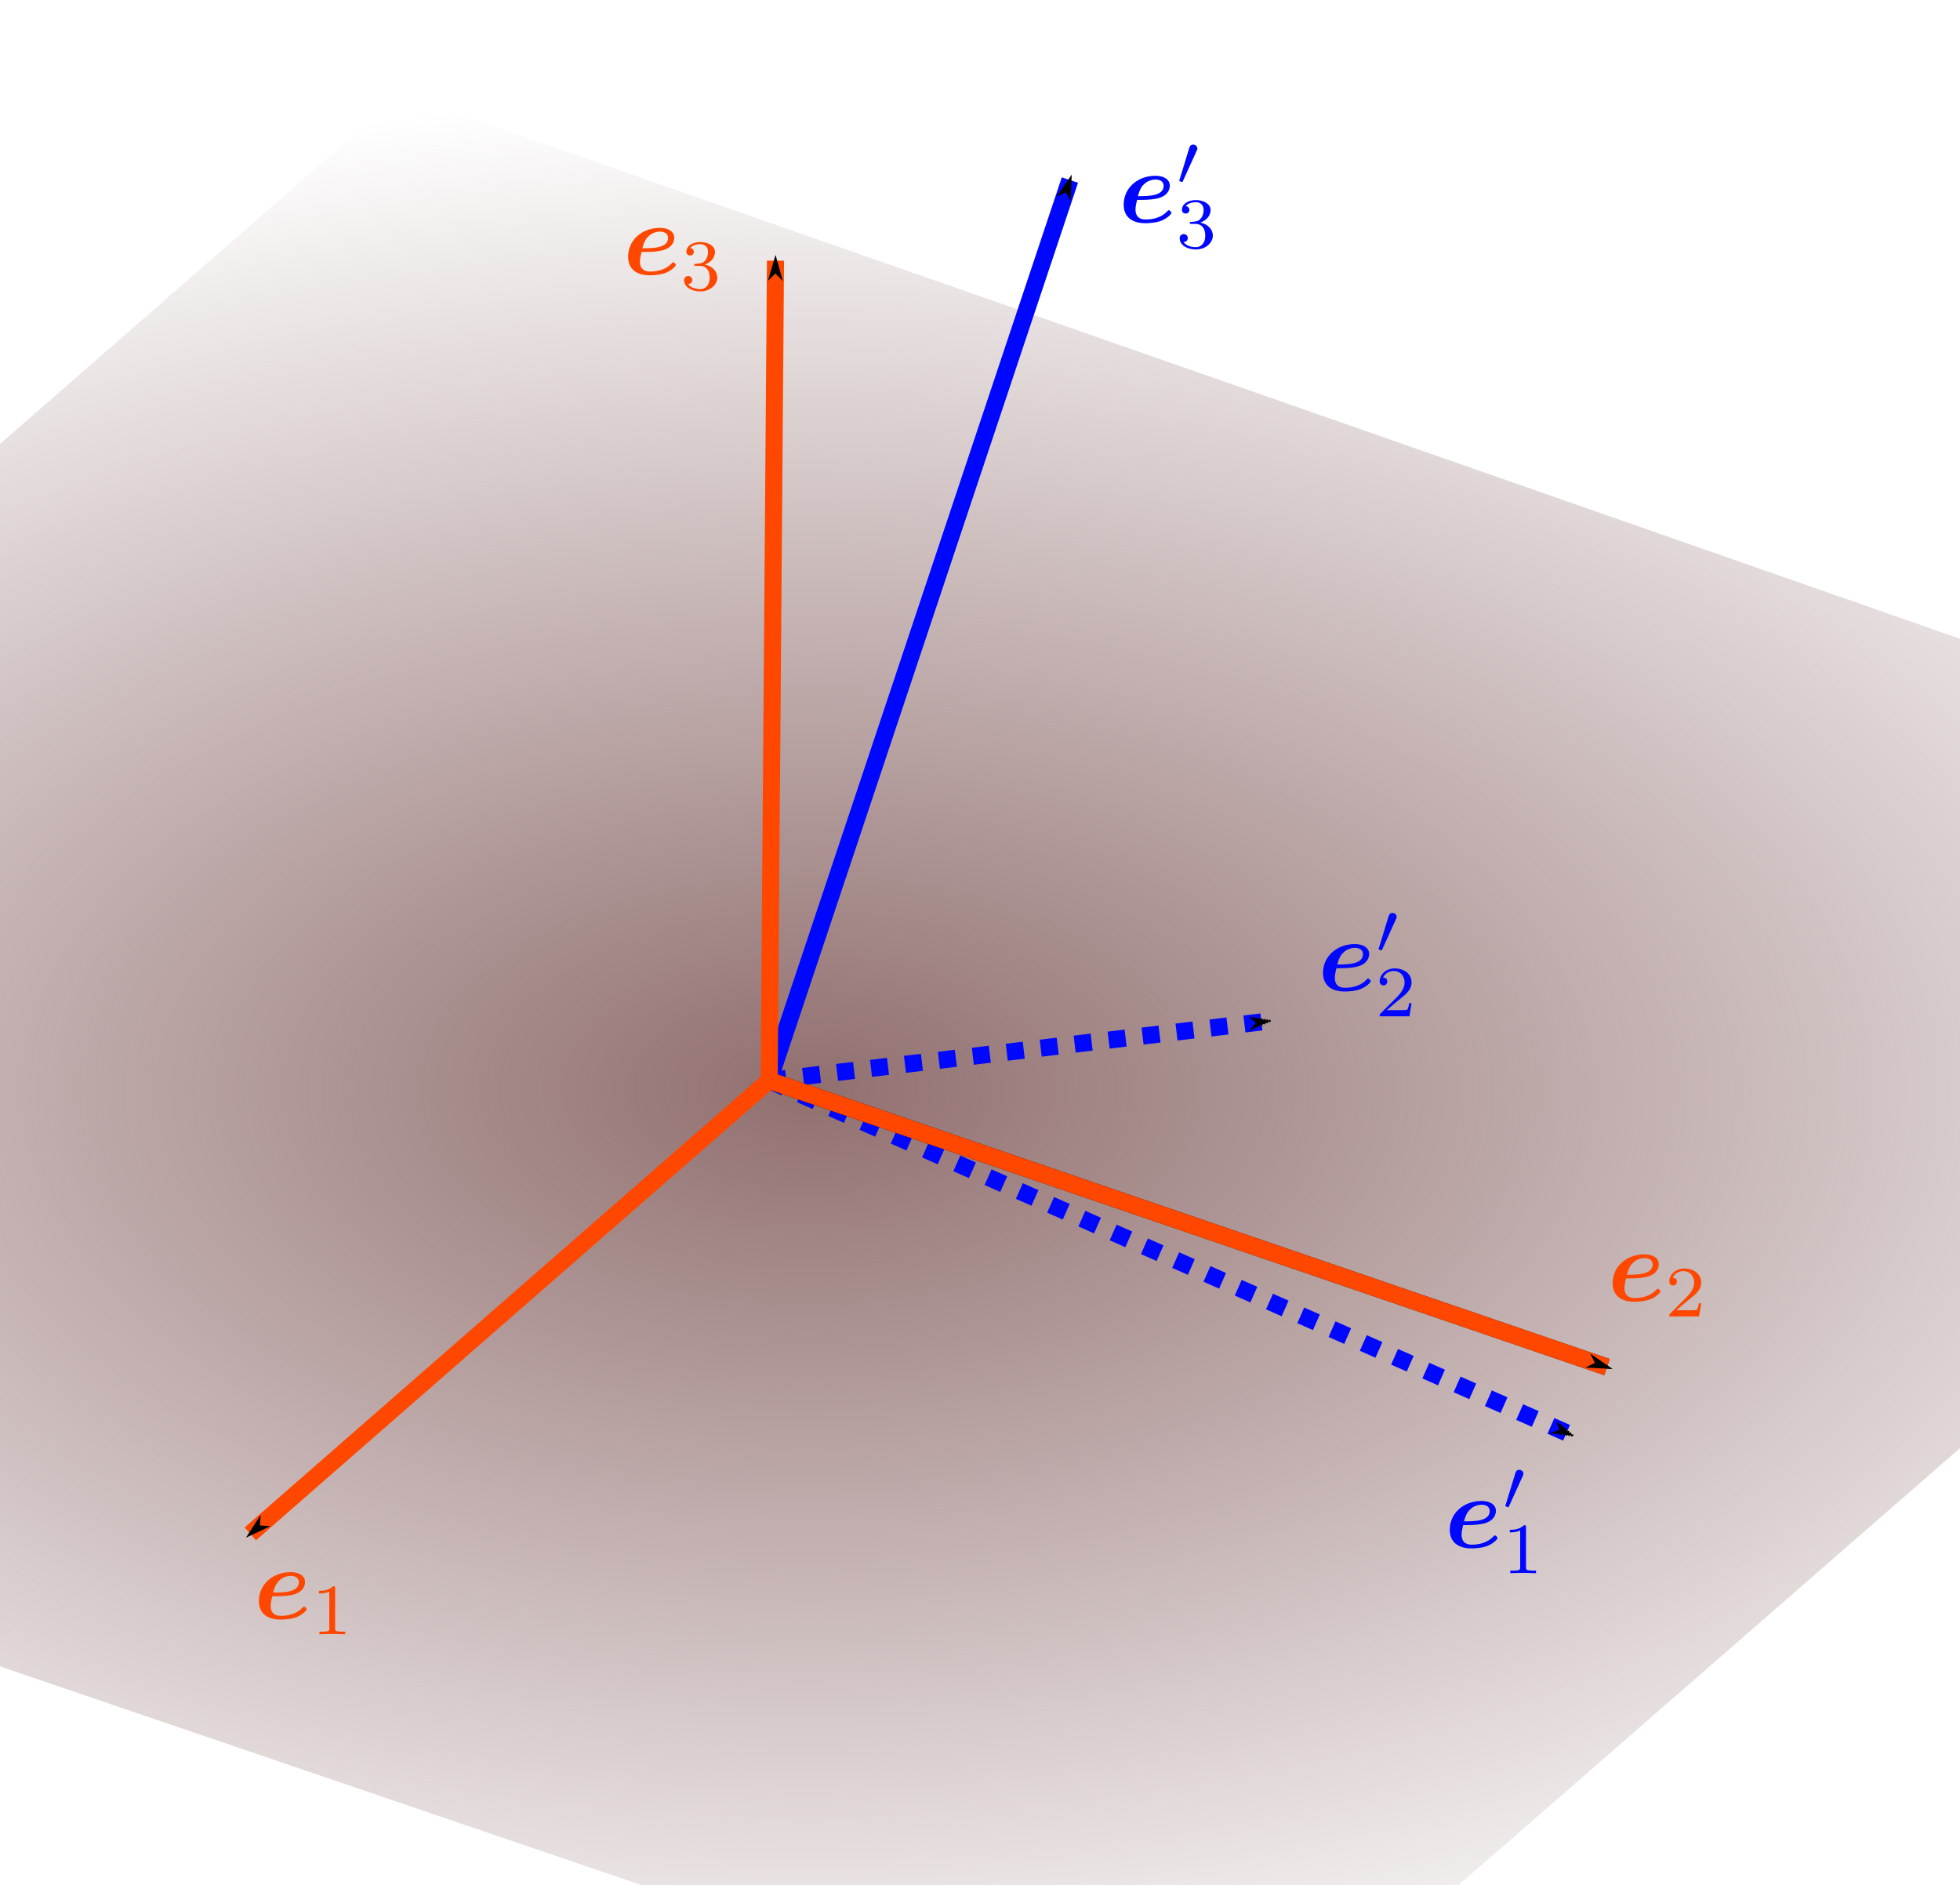 <?xml version="1.0" encoding="UTF-8" standalone="no"?>
<!-- Created with Inkscape (http://www.inkscape.org/) -->

<svg
   width="133.592mm"
   height="128.486mm"
   viewBox="0 0 133.592 128.486"
   version="1.1"
   id="svg1957"
   sodipodi:docname="frames.svg"
   inkscape:version="1.1 (1:1.1+202105261517+ce6663b3b7)"
   xmlns:inkscape="http://www.inkscape.org/namespaces/inkscape"
   xmlns:sodipodi="http://sodipodi.sourceforge.net/DTD/sodipodi-0.dtd"
   xmlns:xlink="http://www.w3.org/1999/xlink"
   xmlns="http://www.w3.org/2000/svg"
   xmlns:svg="http://www.w3.org/2000/svg"
   xmlns:ns2="http://www.iki.fi/pav/software/textext/">
  <sodipodi:namedview
     id="namedview1959"
     pagecolor="#ffffff"
     bordercolor="#666666"
     borderopacity="1.0"
     inkscape:pageshadow="2"
     inkscape:pageopacity="0.0"
     inkscape:pagecheckerboard="0"
     inkscape:document-units="mm"
     showgrid="false"
     fit-margin-top="15"
     fit-margin-left="15"
     fit-margin-right="15"
     fit-margin-bottom="15"
     inkscape:zoom="0.75187991"
     inkscape:cx="208.80994"
     inkscape:cy="222.77494"
     inkscape:window-width="1848"
     inkscape:window-height="1016"
     inkscape:window-x="72"
     inkscape:window-y="27"
     inkscape:window-maximized="1"
     inkscape:current-layer="layer1" />
  <defs
     id="defs1954">
    <linearGradient
       inkscape:collect="always"
       id="linearGradient3339">
      <stop
         style="stop-color:#916f6f;stop-opacity:1;"
         offset="0"
         id="stop3335" />
      <stop
         style="stop-color:#916f6f;stop-opacity:0;"
         offset="1"
         id="stop3337" />
    </linearGradient>
    <marker
       style="overflow:visible"
       id="Arrow1Mend"
       refX="0"
       refY="0"
       orient="auto"
       inkscape:stockid="Arrow1Mend"
       inkscape:isstock="true">
      <path
         transform="matrix(-0.4,0,0,-0.4,-4,0)"
         style="fill:context-stroke;fill-rule:evenodd;stroke:context-stroke;stroke-width:1pt"
         d="M 0,0 5,-5 -12.5,0 5,5 Z"
         id="path880" />
    </marker>
    <marker
       style="overflow:visible"
       id="marker2108"
       refX="0"
       refY="0"
       orient="auto"
       inkscape:stockid="Arrow1Mend"
       inkscape:isstock="true">
      <path
         transform="matrix(-0.4,0,0,-0.4,-4,0)"
         style="fill:context-stroke;fill-rule:evenodd;stroke:context-stroke;stroke-width:1pt"
         d="M 0,0 5,-5 -12.5,0 5,5 Z"
         id="path2106" />
    </marker>
    <marker
       style="overflow:visible"
       id="marker2112"
       refX="0"
       refY="0"
       orient="auto"
       inkscape:stockid="Arrow1Mend"
       inkscape:isstock="true">
      <path
         transform="matrix(-0.4,0,0,-0.4,-4,0)"
         style="fill:context-stroke;fill-rule:evenodd;stroke:context-stroke;stroke-width:1pt"
         d="M 0,0 5,-5 -12.5,0 5,5 Z"
         id="path2110" />
    </marker>
    <marker
       style="overflow:visible"
       id="marker2116"
       refX="0"
       refY="0"
       orient="auto"
       inkscape:stockid="Arrow1Mend"
       inkscape:isstock="true">
      <path
         transform="matrix(-0.4,0,0,-0.4,-4,0)"
         style="fill:context-stroke;fill-rule:evenodd;stroke:context-stroke;stroke-width:1pt"
         d="M 0,0 5,-5 -12.5,0 5,5 Z"
         id="path2114" />
    </marker>
    <marker
       style="overflow:visible"
       id="marker2120"
       refX="0"
       refY="0"
       orient="auto"
       inkscape:stockid="Arrow1Mend"
       inkscape:isstock="true">
      <path
         transform="matrix(-0.4,0,0,-0.4,-4,0)"
         style="fill:context-stroke;fill-rule:evenodd;stroke:context-stroke;stroke-width:1pt"
         d="M 0,0 5,-5 -12.5,0 5,5 Z"
         id="path2118" />
    </marker>
    <marker
       style="overflow:visible"
       id="marker2124"
       refX="0"
       refY="0"
       orient="auto"
       inkscape:stockid="Arrow1Mend"
       inkscape:isstock="true">
      <path
         transform="matrix(-0.4,0,0,-0.4,-4,0)"
         style="fill:context-stroke;fill-rule:evenodd;stroke:context-stroke;stroke-width:1pt"
         d="M 0,0 5,-5 -12.5,0 5,5 Z"
         id="path2122" />
    </marker>
    <marker
       style="overflow:visible"
       id="marker2128"
       refX="0"
       refY="0"
       orient="auto"
       inkscape:stockid="Arrow1Mend"
       inkscape:isstock="true">
      <path
         transform="matrix(-0.4,0,0,-0.4,-4,0)"
         style="fill:context-stroke;fill-rule:evenodd;stroke:context-stroke;stroke-width:1pt"
         d="M 0,0 5,-5 -12.5,0 5,5 Z"
         id="path2126" />
    </marker>
    <radialGradient
       inkscape:collect="always"
       xlink:href="#linearGradient3339"
       id="radialGradient3341"
       cx="103.809"
       cy="122.108"
       fx="103.809"
       fy="122.108"
       r="151.829"
       gradientTransform="matrix(0.815,0,0,0.447,19.228,67.533)"
       gradientUnits="userSpaceOnUse" />
  </defs>
  <g
     inkscape:label="Layer 1"
     inkscape:groupmode="layer"
     id="layer1"
     transform="translate(-48.739,-47.852)">
    <path
       style="fill:url(#radialGradient3341);fill-opacity:1;fill-rule:evenodd;stroke:none;stroke-width:0.216px;stroke-linecap:butt;stroke-linejoin:miter;stroke-opacity:1"
       d="M 76.07,54.249 227.516,107.172 132.496,189.966 -19.897,138.022 Z"
       id="path2312" />
    <path
       style="fill:#0007ff;fill-opacity:1;fill-rule:evenodd;stroke:#0007ff;stroke-width:1.165;stroke-linecap:butt;stroke-linejoin:miter;stroke-miterlimit:4;stroke-dasharray:1.165, 1.165;stroke-dashoffset:0;stroke-opacity:1;marker-end:url(#Arrow1Mend)"
       d="m 101.165,121.488 54.639,24.136"
       id="path869" />
    <path
       style="fill:none;fill-rule:evenodd;stroke:#0007ff;stroke-width:1.165;stroke-linecap:butt;stroke-linejoin:miter;stroke-miterlimit:4;stroke-dasharray:1.165, 1.165;stroke-dashoffset:0;stroke-opacity:1;marker-end:url(#Arrow1Mend)"
       d="m 101.165,121.488 34.004,-4.046"
       id="path1227"
       sodipodi:nodetypes="cc" />
    <path
       style="fill:none;fill-rule:evenodd;stroke:#0007ff;stroke-width:1.165;stroke-linecap:butt;stroke-linejoin:miter;stroke-miterlimit:4;stroke-dasharray:none;stroke-opacity:1;marker-end:url(#Arrow1Mend)"
       d="M 101.165,121.488 121.662,60.123"
       id="path1328"
       sodipodi:nodetypes="cc" />
    <path
       style="fill:none;fill-rule:evenodd;stroke:#000000;stroke-width:1.165;stroke-linecap:butt;stroke-linejoin:miter;stroke-miterlimit:4;stroke-dasharray:none;stroke-opacity:1;marker-end:url(#Arrow1Mend)"
       d="m 101.165,121.488 57.102,19.529"
       id="path1429"
       sodipodi:nodetypes="cc" />
    <path
       style="fill:none;fill-rule:evenodd;stroke:#ff4700;stroke-width:1.165;stroke-linecap:butt;stroke-linejoin:miter;stroke-miterlimit:4;stroke-dasharray:none;stroke-opacity:1;marker-end:url(#Arrow1Mend)"
       d="m 101.165,121.488 57.102,19.529"
       id="path1526"
       sodipodi:nodetypes="cc" />
    <path
       style="fill:none;fill-rule:evenodd;stroke:#ff4700;stroke-width:1.165;stroke-linecap:butt;stroke-linejoin:miter;stroke-miterlimit:4;stroke-dasharray:none;stroke-opacity:1;marker-end:url(#Arrow1Mend)"
       d="M 101.165,121.488 65.799,152.385"
       id="path1608"
       sodipodi:nodetypes="cc" />
    <path
       style="fill:none;fill-rule:evenodd;stroke:#ff4700;stroke-width:1.165;stroke-linecap:butt;stroke-linejoin:miter;stroke-miterlimit:4;stroke-dasharray:none;stroke-opacity:1;marker-end:url(#Arrow1Mend)"
       d="m 101.165,121.488 0.431,-55.871"
       id="path1709"
       sodipodi:nodetypes="cc" />
    <g
       transform="matrix(0.706,0,0,0.706,66.385,154.993)"
       ns2:version="1.3.1"
       ns2:texconverter="pdflatex"
       ns2:pdfconverter="inkscape"
       ns2:text="$\\boldsymbol{e}_1$"
       ns2:preamble="/home/tom/.config/inkscape/extensions/textext/default_packages.tex"
       ns2:scale="1.9999999877513703"
       ns2:alignment="middle center"
       ns2:jacobian_sqrt="0.705556"
       id="g3422"
       style="fill:#ff4700;fill-opacity:1">
      <defs
         id="id-1510c2e4-8584-456c-b1a7-46120dc656c1">
        <g
           id="id-e30925ac-fcd1-4cf5-aff0-fa5b54c3d263">
          <symbol
             overflow="visible"
             id="id-5da61585-1987-4ef2-8f59-e9c17ebdc93e">
            <path
               style="stroke:none;stroke-width:0"
               d=""
               id="id-755aa434-1263-4c70-a4d1-fd1617b7ba83" />
          </symbol>
          <symbol
             overflow="visible"
             id="id-7968a792-6076-478f-bbe2-a97750d1992e">
            <path
               style="stroke:none;stroke-width:0"
               d="m 2.219,-2.172 c 0.656,0 1.312,-0.062 1.734,-0.203 C 4.797,-2.656 4.938,-3.234 4.938,-3.547 4.938,-4.125 4.391,-4.5 3.562,-4.5 c -1.797,0 -3.078,1.234 -3.078,2.781 0,1.156 0.766,1.797 2.094,1.797 0.25,0 0.938,-0.016 1.531,-0.234 0.578,-0.234 0.984,-0.641 0.984,-0.766 0,-0.078 -0.156,-0.25 -0.25,-0.25 -0.062,0 -0.078,0.031 -0.156,0.109 C 4.156,-0.5 3.375,-0.281 2.609,-0.281 1.891,-0.281 1.625,-0.672 1.625,-1.25 c 0,-0.188 0.047,-0.516 0.156,-0.922 z M 1.859,-2.531 c 0.188,-0.734 0.422,-1 0.594,-1.156 0.344,-0.344 0.812,-0.453 1.109,-0.453 0.359,0 0.781,0.156 0.781,0.609 0,1 -1.516,1 -2.484,1 z m 0,0"
               id="id-8e4128dc-b27b-4e94-ab9a-028ddc668813" />
          </symbol>
          <symbol
             overflow="visible"
             id="id-4c994f7e-e9f9-4a77-bf3a-4bd6a4f4ee42">
            <path
               style="stroke:none;stroke-width:0"
               d=""
               id="id-27f77d6e-515b-42cf-a6fd-59cc6e79a4d1" />
          </symbol>
          <symbol
             overflow="visible"
             id="id-3a3cc2f8-dd5e-470c-b7fb-f2dd0497bc06">
            <path
               style="stroke:none;stroke-width:0"
               d="m 2.328,-4.438 c 0,-0.188 0,-0.188 -0.203,-0.188 -0.453,0.438 -1.078,0.438 -1.359,0.438 v 0.25 c 0.156,0 0.625,0 1,-0.188 v 3.547 c 0,0.234 0,0.328 -0.688,0.328 H 0.812 V 0 c 0.125,0 0.984,-0.031 1.234,-0.031 0.219,0 1.094,0.031 1.25,0.031 V -0.25 H 3.031 c -0.703,0 -0.703,-0.094 -0.703,-0.328 z m 0,0"
               id="id-ff61e68a-1af9-4871-88f5-86212d42f990" />
          </symbol>
        </g>
      </defs>
      <g
         id="id-8a41fd90-3549-46ca-8671-bb10856ab4a6"
         transform="translate(-149.196,-130.265)"
         style="fill:#ff4700;fill-opacity:1">
        <g
           style="fill:#ff4700;fill-opacity:1"
           id="id-590140d1-8453-425a-9e61-118a8f1c6a13">
          <g
             transform="translate(148.712,134.765)"
             id="g3414"
             style="fill:#ff4700;fill-opacity:1">
            <path
               style="fill:#ff4700;fill-opacity:1;stroke:none;stroke-width:0"
               d="m 2.219,-2.172 c 0.656,0 1.312,-0.062 1.734,-0.203 C 4.797,-2.656 4.938,-3.234 4.938,-3.547 4.938,-4.125 4.391,-4.5 3.562,-4.5 c -1.797,0 -3.078,1.234 -3.078,2.781 0,1.156 0.766,1.797 2.094,1.797 0.25,0 0.938,-0.016 1.531,-0.234 0.578,-0.234 0.984,-0.641 0.984,-0.766 0,-0.078 -0.156,-0.25 -0.25,-0.25 -0.062,0 -0.078,0.031 -0.156,0.109 C 4.156,-0.5 3.375,-0.281 2.609,-0.281 1.891,-0.281 1.625,-0.672 1.625,-1.25 c 0,-0.188 0.047,-0.516 0.156,-0.922 z M 1.859,-2.531 c 0.188,-0.734 0.422,-1 0.594,-1.156 0.344,-0.344 0.812,-0.453 1.109,-0.453 0.359,0 0.781,0.156 0.781,0.609 0,1 -1.516,1 -2.484,1 z m 0,0"
               id="id-07407ac6-6e7e-4f5e-a147-df3055514a94" />
          </g>
        </g>
        <g
           style="fill:#ff4700;fill-opacity:1"
           id="id-5da0b502-7a5c-4108-b8b3-794125de8a0b">
          <g
             transform="translate(154.228,136.259)"
             id="g3418"
             style="fill:#ff4700;fill-opacity:1">
            <path
               style="fill:#ff4700;fill-opacity:1;stroke:none;stroke-width:0"
               d="m 2.328,-4.438 c 0,-0.188 0,-0.188 -0.203,-0.188 -0.453,0.438 -1.078,0.438 -1.359,0.438 v 0.25 c 0.156,0 0.625,0 1,-0.188 v 3.547 c 0,0.234 0,0.328 -0.688,0.328 H 0.812 V 0 c 0.125,0 0.984,-0.031 1.234,-0.031 0.219,0 1.094,0.031 1.25,0.031 V -0.25 H 3.031 c -0.703,0 -0.703,-0.094 -0.703,-0.328 z m 0,0"
               id="id-f8414884-936e-4037-9138-41dfc1a34517" />
          </g>
        </g>
      </g>
    </g>
    <g
       transform="matrix(0.706,0,0,0.706,158.655,133.334)"
       ns2:version="1.3.1"
       ns2:texconverter="pdflatex"
       ns2:pdfconverter="inkscape"
       ns2:text="$\\boldsymbol{e}_2$"
       ns2:preamble="/home/tom/.config/inkscape/extensions/textext/default_packages.tex"
       ns2:scale="1.9999999877513703"
       ns2:alignment="middle center"
       ns2:jacobian_sqrt="0.705556"
       id="g3496"
       style="fill:#ff4700;fill-opacity:1">
      <defs
         id="id-0fcc0efc-b7c1-4303-99f1-859893a72973">
        <g
           id="id-67b2bccd-c67f-4dcc-96c0-85abe1bdbb6a">
          <symbol
             overflow="visible"
             id="id-98ed7d42-c533-46ec-a4d1-59f210a8169a">
            <path
               style="stroke:none"
               d=""
               id="id-c199dffc-c4eb-47f5-8c12-47394151757d" />
          </symbol>
          <symbol
             overflow="visible"
             id="id-90e26749-d2cf-487d-ad32-203a5be3a04f">
            <path
               style="stroke:none"
               d="m 2.219,-2.172 c 0.656,0 1.312,-0.062 1.734,-0.203 C 4.797,-2.656 4.938,-3.234 4.938,-3.547 4.938,-4.125 4.391,-4.5 3.562,-4.5 c -1.797,0 -3.078,1.234 -3.078,2.781 0,1.156 0.766,1.797 2.094,1.797 0.25,0 0.938,-0.016 1.531,-0.234 0.578,-0.234 0.984,-0.641 0.984,-0.766 0,-0.078 -0.156,-0.25 -0.25,-0.25 -0.062,0 -0.078,0.031 -0.156,0.109 C 4.156,-0.5 3.375,-0.281 2.609,-0.281 1.891,-0.281 1.625,-0.672 1.625,-1.25 c 0,-0.188 0.047,-0.516 0.156,-0.922 z M 1.859,-2.531 c 0.188,-0.734 0.422,-1 0.594,-1.156 0.344,-0.344 0.812,-0.453 1.109,-0.453 0.359,0 0.781,0.156 0.781,0.609 0,1 -1.516,1 -2.484,1 z m 0,0"
               id="id-96131052-6817-4e43-a0c4-e89c7326e254" />
          </symbol>
          <symbol
             overflow="visible"
             id="id-e9cec010-f4bd-426e-9482-dd35ef725244">
            <path
               style="stroke:none"
               d=""
               id="id-1e937101-b03f-4154-877f-e17c4e5fe854" />
          </symbol>
          <symbol
             overflow="visible"
             id="id-85705be0-b9cd-4dba-a5b8-260dfb32ca52">
            <path
               style="stroke:none"
               d="M 3.516,-1.266 H 3.281 c -0.016,0.156 -0.094,0.562 -0.188,0.625 C 3.047,-0.594 2.516,-0.594 2.406,-0.594 H 1.125 c 0.734,-0.641 0.984,-0.844 1.391,-1.172 0.516,-0.406 1,-0.844 1,-1.5 0,-0.844 -0.734,-1.359 -1.625,-1.359 -0.859,0 -1.453,0.609 -1.453,1.25 0,0.344 0.297,0.391 0.375,0.391 0.156,0 0.359,-0.125 0.359,-0.375 0,-0.125 -0.047,-0.375 -0.406,-0.375 C 0.984,-4.219 1.453,-4.375 1.781,-4.375 c 0.703,0 1.062,0.547 1.062,1.109 0,0.609 -0.438,1.078 -0.656,1.328 L 0.516,-0.266 C 0.438,-0.203 0.438,-0.188 0.438,0 h 2.875 z m 0,0"
               id="id-5fe194fc-0689-4535-93ca-96c4c73c27e5" />
          </symbol>
        </g>
      </defs>
      <g
         id="id-de0203ad-09e5-47f9-bd98-012810ecf9ae"
         transform="translate(-149.196,-130.265)"
         style="fill:#ff4700;fill-opacity:1">
        <g
           style="fill:#ff4700;fill-opacity:1"
           id="id-d8e76f9f-0d73-45a3-9cad-0ac101649c96">
          <g
             transform="translate(148.712,134.765)"
             id="g3621"
             style="fill:#ff4700;fill-opacity:1">
            <path
               style="fill:#ff4700;fill-opacity:1;stroke:none"
               d="m 2.219,-2.172 c 0.656,0 1.312,-0.062 1.734,-0.203 C 4.797,-2.656 4.938,-3.234 4.938,-3.547 4.938,-4.125 4.391,-4.5 3.562,-4.5 c -1.797,0 -3.078,1.234 -3.078,2.781 0,1.156 0.766,1.797 2.094,1.797 0.25,0 0.938,-0.016 1.531,-0.234 0.578,-0.234 0.984,-0.641 0.984,-0.766 0,-0.078 -0.156,-0.25 -0.25,-0.25 -0.062,0 -0.078,0.031 -0.156,0.109 C 4.156,-0.5 3.375,-0.281 2.609,-0.281 1.891,-0.281 1.625,-0.672 1.625,-1.25 c 0,-0.188 0.047,-0.516 0.156,-0.922 z M 1.859,-2.531 c 0.188,-0.734 0.422,-1 0.594,-1.156 0.344,-0.344 0.812,-0.453 1.109,-0.453 0.359,0 0.781,0.156 0.781,0.609 0,1 -1.516,1 -2.484,1 z m 0,0"
               id="id-7c2e7049-99d1-4dd8-8d25-066eee0616bf" />
          </g>
        </g>
        <g
           style="fill:#ff4700;fill-opacity:1"
           id="id-6736376c-2a01-4dd5-ae27-79457f7a4f55">
          <g
             transform="translate(154.228,136.259)"
             id="g3625"
             style="fill:#ff4700;fill-opacity:1">
            <path
               style="fill:#ff4700;fill-opacity:1;stroke:none"
               d="M 3.516,-1.266 H 3.281 c -0.016,0.156 -0.094,0.562 -0.188,0.625 C 3.047,-0.594 2.516,-0.594 2.406,-0.594 H 1.125 c 0.734,-0.641 0.984,-0.844 1.391,-1.172 0.516,-0.406 1,-0.844 1,-1.5 0,-0.844 -0.734,-1.359 -1.625,-1.359 -0.859,0 -1.453,0.609 -1.453,1.25 0,0.344 0.297,0.391 0.375,0.391 0.156,0 0.359,-0.125 0.359,-0.375 0,-0.125 -0.047,-0.375 -0.406,-0.375 C 0.984,-4.219 1.453,-4.375 1.781,-4.375 c 0.703,0 1.062,0.547 1.062,1.109 0,0.609 -0.438,1.078 -0.656,1.328 L 0.516,-0.266 C 0.438,-0.203 0.438,-0.188 0.438,0 h 2.875 z m 0,0"
               id="id-921750b8-4380-4b0e-9b67-8c3142a563af" />
          </g>
        </g>
      </g>
    </g>
    <g
       transform="matrix(0.706,0,0,0.706,91.55,63.381)"
       ns2:version="1.3.1"
       ns2:texconverter="pdflatex"
       ns2:pdfconverter="inkscape"
       ns2:text="$\\boldsymbol{e}_3$"
       ns2:preamble="/home/tom/.config/inkscape/extensions/textext/default_packages.tex"
       ns2:scale="1.9999999877513703"
       ns2:alignment="middle center"
       ns2:jacobian_sqrt="0.705556"
       id="g3702"
       style="fill:#ff4700;fill-opacity:1">
      <defs
         id="id-f8e56685-4036-43d6-b711-afe6610c4cc5">
        <g
           id="id-b332e6e8-ccec-4a55-9f35-4a4826cbd3d6">
          <symbol
             overflow="visible"
             id="id-c308c2f1-1961-45f3-8b37-1f65a12a95bc">
            <path
               style="stroke:none"
               d=""
               id="id-cee67605-4fba-42db-a7b6-0376ea4073d0" />
          </symbol>
          <symbol
             overflow="visible"
             id="id-d0324a98-0b86-407d-8c13-ef23f05b57eb">
            <path
               style="stroke:none"
               d="m 2.219,-2.172 c 0.656,0 1.312,-0.062 1.734,-0.203 C 4.797,-2.656 4.938,-3.234 4.938,-3.547 4.938,-4.125 4.391,-4.5 3.562,-4.5 c -1.797,0 -3.078,1.234 -3.078,2.781 0,1.156 0.766,1.797 2.094,1.797 0.25,0 0.938,-0.016 1.531,-0.234 0.578,-0.234 0.984,-0.641 0.984,-0.766 0,-0.078 -0.156,-0.25 -0.25,-0.25 -0.062,0 -0.078,0.031 -0.156,0.109 C 4.156,-0.5 3.375,-0.281 2.609,-0.281 1.891,-0.281 1.625,-0.672 1.625,-1.25 c 0,-0.188 0.047,-0.516 0.156,-0.922 z M 1.859,-2.531 c 0.188,-0.734 0.422,-1 0.594,-1.156 0.344,-0.344 0.812,-0.453 1.109,-0.453 0.359,0 0.781,0.156 0.781,0.609 0,1 -1.516,1 -2.484,1 z m 0,0"
               id="id-d359ab53-32f3-4096-aca2-d18ca527c3e6" />
          </symbol>
          <symbol
             overflow="visible"
             id="id-14106db3-d7a8-48d6-a247-a3b31f2ac4b1">
            <path
               style="stroke:none"
               d=""
               id="id-c472431c-280a-4bf4-a330-864746720b46" />
          </symbol>
          <symbol
             overflow="visible"
             id="id-cc5af524-61ee-49ba-bb63-79be793644ac">
            <path
               style="stroke:none"
               d="m 1.906,-2.328 c 0.547,0 0.938,0.375 0.938,1.125 0,0.859 -0.516,1.125 -0.906,1.125 -0.281,0 -0.906,-0.078 -1.188,-0.5 0.328,0 0.406,-0.234 0.406,-0.391 0,-0.219 -0.172,-0.375 -0.391,-0.375 -0.188,0 -0.391,0.125 -0.391,0.406 0,0.656 0.719,1.078 1.562,1.078 0.969,0 1.641,-0.656 1.641,-1.344 0,-0.547 -0.438,-1.094 -1.203,-1.25 0.719,-0.266 0.984,-0.781 0.984,-1.219 0,-0.547 -0.625,-0.953 -1.406,-0.953 -0.766,0 -1.359,0.375 -1.359,0.938 0,0.234 0.156,0.359 0.359,0.359 0.219,0 0.359,-0.156 0.359,-0.344 0,-0.203 -0.141,-0.359 -0.359,-0.375 0.25,-0.297 0.719,-0.375 0.984,-0.375 0.312,0 0.75,0.156 0.75,0.75 0,0.297 -0.094,0.625 -0.281,0.828 -0.219,0.266 -0.422,0.281 -0.766,0.312 -0.172,0.016 -0.188,0.016 -0.219,0.016 -0.016,0 -0.078,0.016 -0.078,0.094 0,0.094 0.062,0.094 0.188,0.094 z m 0,0"
               id="id-ec57150c-1a4d-41b1-921e-3932d8d79966" />
          </symbol>
        </g>
      </defs>
      <g
         id="id-dec96db8-e6bd-4dd3-ae59-2df9a0ef43f3"
         transform="translate(-149.196,-130.265)"
         style="fill:#ff4700;fill-opacity:1">
        <g
           style="fill:#ff4700;fill-opacity:1"
           id="id-02ff0324-5188-40f2-84a7-0248c279a8cf">
          <g
             transform="translate(148.712,134.765)"
             id="g3863"
             style="fill:#ff4700;fill-opacity:1">
            <path
               style="fill:#ff4700;fill-opacity:1;stroke:none"
               d="m 2.219,-2.172 c 0.656,0 1.312,-0.062 1.734,-0.203 C 4.797,-2.656 4.938,-3.234 4.938,-3.547 4.938,-4.125 4.391,-4.5 3.562,-4.5 c -1.797,0 -3.078,1.234 -3.078,2.781 0,1.156 0.766,1.797 2.094,1.797 0.25,0 0.938,-0.016 1.531,-0.234 0.578,-0.234 0.984,-0.641 0.984,-0.766 0,-0.078 -0.156,-0.25 -0.25,-0.25 -0.062,0 -0.078,0.031 -0.156,0.109 C 4.156,-0.5 3.375,-0.281 2.609,-0.281 1.891,-0.281 1.625,-0.672 1.625,-1.25 c 0,-0.188 0.047,-0.516 0.156,-0.922 z M 1.859,-2.531 c 0.188,-0.734 0.422,-1 0.594,-1.156 0.344,-0.344 0.812,-0.453 1.109,-0.453 0.359,0 0.781,0.156 0.781,0.609 0,1 -1.516,1 -2.484,1 z m 0,0"
               id="id-441b89a5-4704-456e-ad14-346b2052e3d8" />
          </g>
        </g>
        <g
           style="fill:#ff4700;fill-opacity:1"
           id="id-89f918be-54f8-4b4a-bd69-c613bb655549">
          <g
             transform="translate(154.228,136.259)"
             id="g3867"
             style="fill:#ff4700;fill-opacity:1">
            <path
               style="fill:#ff4700;fill-opacity:1;stroke:none"
               d="m 1.906,-2.328 c 0.547,0 0.938,0.375 0.938,1.125 0,0.859 -0.516,1.125 -0.906,1.125 -0.281,0 -0.906,-0.078 -1.188,-0.5 0.328,0 0.406,-0.234 0.406,-0.391 0,-0.219 -0.172,-0.375 -0.391,-0.375 -0.188,0 -0.391,0.125 -0.391,0.406 0,0.656 0.719,1.078 1.562,1.078 0.969,0 1.641,-0.656 1.641,-1.344 0,-0.547 -0.438,-1.094 -1.203,-1.25 0.719,-0.266 0.984,-0.781 0.984,-1.219 0,-0.547 -0.625,-0.953 -1.406,-0.953 -0.766,0 -1.359,0.375 -1.359,0.938 0,0.234 0.156,0.359 0.359,0.359 0.219,0 0.359,-0.156 0.359,-0.344 0,-0.203 -0.141,-0.359 -0.359,-0.375 0.25,-0.297 0.719,-0.375 0.984,-0.375 0.312,0 0.75,0.156 0.75,0.75 0,0.297 -0.094,0.625 -0.281,0.828 -0.219,0.266 -0.422,0.281 -0.766,0.312 -0.172,0.016 -0.188,0.016 -0.219,0.016 -0.016,0 -0.078,0.016 -0.078,0.094 0,0.094 0.062,0.094 0.188,0.094 z m 0,0"
               id="id-1a2859d6-1b59-4c56-b90b-060e3a50f279" />
          </g>
        </g>
      </g>
    </g>
    <g
       transform="matrix(0.706,0,0,0.706,147.554,148.019)"
       ns2:version="1.3.1"
       ns2:texconverter="pdflatex"
       ns2:pdfconverter="inkscape"
       ns2:text="$\\boldsymbol{e}'_1$"
       ns2:preamble="/home/tom/.config/inkscape/extensions/textext/default_packages.tex"
       ns2:scale="1.9999999877513703"
       ns2:alignment="middle center"
       ns2:jacobian_sqrt="0.705556"
       id="g3944"
       style="fill:#0007ff;fill-opacity:1">
      <defs
         id="id-c31196c7-3a40-4c40-8a42-9e8b0899c1ea">
        <g
           id="id-cf960332-a833-4844-a3ca-c02ccf590064">
          <symbol
             overflow="visible"
             id="id-7baa8591-1ea1-4ae4-b5ef-521fc6391da1">
            <path
               style="stroke:none"
               d=""
               id="id-91ba4681-91d3-464d-a9d1-0bffe8873600" />
          </symbol>
          <symbol
             overflow="visible"
             id="id-0fefcb1a-1df9-498e-8d70-080d916d5275">
            <path
               style="stroke:none"
               d="m 2.219,-2.172 c 0.656,0 1.312,-0.062 1.734,-0.203 C 4.797,-2.656 4.938,-3.234 4.938,-3.547 4.938,-4.125 4.391,-4.5 3.562,-4.5 c -1.797,0 -3.078,1.234 -3.078,2.781 0,1.156 0.766,1.797 2.094,1.797 0.25,0 0.938,-0.016 1.531,-0.234 0.578,-0.234 0.984,-0.641 0.984,-0.766 0,-0.078 -0.156,-0.25 -0.25,-0.25 -0.062,0 -0.078,0.031 -0.156,0.109 C 4.156,-0.5 3.375,-0.281 2.609,-0.281 1.891,-0.281 1.625,-0.672 1.625,-1.25 c 0,-0.188 0.047,-0.516 0.156,-0.922 z M 1.859,-2.531 c 0.188,-0.734 0.422,-1 0.594,-1.156 0.344,-0.344 0.812,-0.453 1.109,-0.453 0.359,0 0.781,0.156 0.781,0.609 0,1 -1.516,1 -2.484,1 z m 0,0"
               id="id-7d61ea52-a0f5-4d1a-9ea7-57d7f87b890f" />
          </symbol>
          <symbol
             overflow="visible"
             id="id-844b334e-1c1b-4b01-acd5-ccf2fb961122">
            <path
               style="stroke:none"
               d=""
               id="id-5acaf342-9690-4f0d-9c4d-2b753e56c4cc" />
          </symbol>
          <symbol
             overflow="visible"
             id="id-5da2920f-ac07-44fa-8e6e-c45e851d505f">
            <path
               style="stroke:none"
               d="m 2.016,-3.297 c 0.062,-0.109 0.062,-0.172 0.062,-0.219 0,-0.219 -0.188,-0.375 -0.406,-0.375 -0.266,0 -0.344,0.219 -0.375,0.328 L 0.375,-0.547 c -0.016,0.016 -0.047,0.094 -0.047,0.109 0,0.078 0.219,0.156 0.281,0.156 0.047,0 0.047,-0.016 0.094,-0.125 z m 0,0"
               id="id-b8d3f9d3-701e-40e9-99ce-119ce7076a31" />
          </symbol>
          <symbol
             overflow="visible"
             id="id-f8ba8f43-6e55-48f9-8234-666d5dc4e000">
            <path
               style="stroke:none"
               d=""
               id="id-4ea1a8bb-f49b-4a79-95bb-3947f93ebab0" />
          </symbol>
          <symbol
             overflow="visible"
             id="id-03b0e347-2aae-42e1-81e3-2edbb9ea6038">
            <path
               style="stroke:none"
               d="m 2.328,-4.438 c 0,-0.188 0,-0.188 -0.203,-0.188 -0.453,0.438 -1.078,0.438 -1.359,0.438 v 0.25 c 0.156,0 0.625,0 1,-0.188 v 3.547 c 0,0.234 0,0.328 -0.688,0.328 H 0.812 V 0 c 0.125,0 0.984,-0.031 1.234,-0.031 0.219,0 1.094,0.031 1.25,0.031 V -0.25 H 3.031 c -0.703,0 -0.703,-0.094 -0.703,-0.328 z m 0,0"
               id="id-b6ed2d3e-7c0f-4f6b-adbd-8016be85dcb2" />
          </symbol>
        </g>
      </defs>
      <g
         id="id-4847677e-d9b0-4a97-8576-4a799f6f07d9"
         transform="translate(-149.196,-127.258)"
         style="fill:#0007ff;fill-opacity:1">
        <g
           style="fill:#0007ff;fill-opacity:1"
           id="id-c5a21f17-d3d7-4438-8324-76fd1bc6478b">
          <g
             transform="translate(148.712,134.765)"
             id="g4145"
             style="fill:#0007ff;fill-opacity:1">
            <path
               style="fill:#0007ff;fill-opacity:1;stroke:none"
               d="m 2.219,-2.172 c 0.656,0 1.312,-0.062 1.734,-0.203 C 4.797,-2.656 4.938,-3.234 4.938,-3.547 4.938,-4.125 4.391,-4.5 3.562,-4.5 c -1.797,0 -3.078,1.234 -3.078,2.781 0,1.156 0.766,1.797 2.094,1.797 0.25,0 0.938,-0.016 1.531,-0.234 0.578,-0.234 0.984,-0.641 0.984,-0.766 0,-0.078 -0.156,-0.25 -0.25,-0.25 -0.062,0 -0.078,0.031 -0.156,0.109 C 4.156,-0.5 3.375,-0.281 2.609,-0.281 1.891,-0.281 1.625,-0.672 1.625,-1.25 c 0,-0.188 0.047,-0.516 0.156,-0.922 z M 1.859,-2.531 c 0.188,-0.734 0.422,-1 0.594,-1.156 0.344,-0.344 0.812,-0.453 1.109,-0.453 0.359,0 0.781,0.156 0.781,0.609 0,1 -1.516,1 -2.484,1 z m 0,0"
               id="id-8e6a4676-493d-4eda-937b-086e20c00ab5" />
          </g>
        </g>
        <g
           style="fill:#0007ff;fill-opacity:1"
           id="id-5a3f9f77-4369-4f18-9741-b572f0846aa5">
          <g
             transform="translate(154.228,131.149)"
             id="g4149"
             style="fill:#0007ff;fill-opacity:1">
            <path
               style="fill:#0007ff;fill-opacity:1;stroke:none"
               d="m 2.016,-3.297 c 0.062,-0.109 0.062,-0.172 0.062,-0.219 0,-0.219 -0.188,-0.375 -0.406,-0.375 -0.266,0 -0.344,0.219 -0.375,0.328 L 0.375,-0.547 c -0.016,0.016 -0.047,0.094 -0.047,0.109 0,0.078 0.219,0.156 0.281,0.156 0.047,0 0.047,-0.016 0.094,-0.125 z m 0,0"
               id="id-7b27261c-7672-4048-a5b9-8fc5a46002d4" />
          </g>
        </g>
        <g
           style="fill:#0007ff;fill-opacity:1"
           id="id-ec008e8c-818a-4a0e-93b7-0c217a9d761d">
          <g
             transform="translate(154.228,137.237)"
             id="g4153"
             style="fill:#0007ff;fill-opacity:1">
            <path
               style="fill:#0007ff;fill-opacity:1;stroke:none"
               d="m 2.328,-4.438 c 0,-0.188 0,-0.188 -0.203,-0.188 -0.453,0.438 -1.078,0.438 -1.359,0.438 v 0.25 c 0.156,0 0.625,0 1,-0.188 v 3.547 c 0,0.234 0,0.328 -0.688,0.328 H 0.812 V 0 c 0.125,0 0.984,-0.031 1.234,-0.031 0.219,0 1.094,0.031 1.25,0.031 V -0.25 H 3.031 c -0.703,0 -0.703,-0.094 -0.703,-0.328 z m 0,0"
               id="id-a6520f24-c3df-47de-b371-6a1fe1298108" />
          </g>
        </g>
      </g>
    </g>
    <g
       transform="matrix(0.706,0,0,0.706,138.914,110.068)"
       ns2:version="1.3.1"
       ns2:texconverter="pdflatex"
       ns2:pdfconverter="inkscape"
       ns2:text="$\\boldsymbol{e}'_2$"
       ns2:preamble="/home/tom/.config/inkscape/extensions/textext/default_packages.tex"
       ns2:scale="1.9999999877513703"
       ns2:alignment="middle center"
       ns2:jacobian_sqrt="0.705556"
       id="g4873"
       style="fill:#0007ff;fill-opacity:1">
      <defs
         id="id-6ded79e0-c35c-49ef-8fae-1cf5f6f1973e">
        <g
           id="id-975202d8-c029-4464-974f-b72718f1b7ff">
          <symbol
             overflow="visible"
             id="id-a4de7c9d-b4be-405a-ab17-4f96b95bfa11">
            <path
               style="stroke:none"
               d=""
               id="id-43b9e6d8-c5a5-41ce-aba3-a4e8b695f9f6" />
          </symbol>
          <symbol
             overflow="visible"
             id="id-3fc3eac2-3b9b-41be-b369-368016a1d333">
            <path
               style="stroke:none"
               d="m 2.219,-2.172 c 0.656,0 1.312,-0.062 1.734,-0.203 C 4.797,-2.656 4.938,-3.234 4.938,-3.547 4.938,-4.125 4.391,-4.5 3.562,-4.5 c -1.797,0 -3.078,1.234 -3.078,2.781 0,1.156 0.766,1.797 2.094,1.797 0.25,0 0.938,-0.016 1.531,-0.234 0.578,-0.234 0.984,-0.641 0.984,-0.766 0,-0.078 -0.156,-0.25 -0.25,-0.25 -0.062,0 -0.078,0.031 -0.156,0.109 C 4.156,-0.5 3.375,-0.281 2.609,-0.281 1.891,-0.281 1.625,-0.672 1.625,-1.25 c 0,-0.188 0.047,-0.516 0.156,-0.922 z M 1.859,-2.531 c 0.188,-0.734 0.422,-1 0.594,-1.156 0.344,-0.344 0.812,-0.453 1.109,-0.453 0.359,0 0.781,0.156 0.781,0.609 0,1 -1.516,1 -2.484,1 z m 0,0"
               id="id-69c45221-8f9a-42f6-8b4b-3cf198f07997" />
          </symbol>
          <symbol
             overflow="visible"
             id="id-6f642ce6-f567-4e77-822b-be5919c992b0">
            <path
               style="stroke:none"
               d=""
               id="id-4609b1ef-b2b4-472a-ab1c-41bfbf07f7d9" />
          </symbol>
          <symbol
             overflow="visible"
             id="id-4e1b9220-07f7-40f9-9ed9-927001053b91">
            <path
               style="stroke:none"
               d="m 2.016,-3.297 c 0.062,-0.109 0.062,-0.172 0.062,-0.219 0,-0.219 -0.188,-0.375 -0.406,-0.375 -0.266,0 -0.344,0.219 -0.375,0.328 L 0.375,-0.547 c -0.016,0.016 -0.047,0.094 -0.047,0.109 0,0.078 0.219,0.156 0.281,0.156 0.047,0 0.047,-0.016 0.094,-0.125 z m 0,0"
               id="id-e6f1756b-976a-4133-975e-1861b0160620" />
          </symbol>
          <symbol
             overflow="visible"
             id="id-9e4366b7-c849-4b5b-9559-7ef3210486a1">
            <path
               style="stroke:none"
               d=""
               id="id-4db73264-9a9a-4c42-ba3b-1da5306f0a38" />
          </symbol>
          <symbol
             overflow="visible"
             id="id-1862b37f-2143-4ab0-bb14-89c64d668ab9">
            <path
               style="stroke:none"
               d="M 3.516,-1.266 H 3.281 c -0.016,0.156 -0.094,0.562 -0.188,0.625 C 3.047,-0.594 2.516,-0.594 2.406,-0.594 H 1.125 c 0.734,-0.641 0.984,-0.844 1.391,-1.172 0.516,-0.406 1,-0.844 1,-1.5 0,-0.844 -0.734,-1.359 -1.625,-1.359 -0.859,0 -1.453,0.609 -1.453,1.25 0,0.344 0.297,0.391 0.375,0.391 0.156,0 0.359,-0.125 0.359,-0.375 0,-0.125 -0.047,-0.375 -0.406,-0.375 C 0.984,-4.219 1.453,-4.375 1.781,-4.375 c 0.703,0 1.062,0.547 1.062,1.109 0,0.609 -0.438,1.078 -0.656,1.328 L 0.516,-0.266 C 0.438,-0.203 0.438,-0.188 0.438,0 h 2.875 z m 0,0"
               id="id-3960c5b0-bebb-4186-b292-7a8e622150b0" />
          </symbol>
        </g>
      </defs>
      <g
         id="id-01497265-9a04-4bac-90d0-f7f0515e200c"
         transform="translate(-149.196,-127.258)"
         style="fill:#0007ff;fill-opacity:1">
        <g
           style="fill:#0007ff;fill-opacity:1"
           id="id-ba93a402-fc74-4cf6-8032-62e6c0f1b40e">
          <g
             transform="translate(148.712,134.765)"
             id="g5131"
             style="fill:#0007ff;fill-opacity:1">
            <path
               style="fill:#0007ff;fill-opacity:1;stroke:none"
               d="m 2.219,-2.172 c 0.656,0 1.312,-0.062 1.734,-0.203 C 4.797,-2.656 4.938,-3.234 4.938,-3.547 4.938,-4.125 4.391,-4.5 3.562,-4.5 c -1.797,0 -3.078,1.234 -3.078,2.781 0,1.156 0.766,1.797 2.094,1.797 0.25,0 0.938,-0.016 1.531,-0.234 0.578,-0.234 0.984,-0.641 0.984,-0.766 0,-0.078 -0.156,-0.25 -0.25,-0.25 -0.062,0 -0.078,0.031 -0.156,0.109 C 4.156,-0.5 3.375,-0.281 2.609,-0.281 1.891,-0.281 1.625,-0.672 1.625,-1.25 c 0,-0.188 0.047,-0.516 0.156,-0.922 z M 1.859,-2.531 c 0.188,-0.734 0.422,-1 0.594,-1.156 0.344,-0.344 0.812,-0.453 1.109,-0.453 0.359,0 0.781,0.156 0.781,0.609 0,1 -1.516,1 -2.484,1 z m 0,0"
               id="id-faedab98-11b3-4aed-a6cd-c6d727cfe8d0" />
          </g>
        </g>
        <g
           style="fill:#0007ff;fill-opacity:1"
           id="id-30562555-900d-4f3c-ac35-c934333d677a">
          <g
             transform="translate(154.228,131.149)"
             id="g5135"
             style="fill:#0007ff;fill-opacity:1">
            <path
               style="fill:#0007ff;fill-opacity:1;stroke:none"
               d="m 2.016,-3.297 c 0.062,-0.109 0.062,-0.172 0.062,-0.219 0,-0.219 -0.188,-0.375 -0.406,-0.375 -0.266,0 -0.344,0.219 -0.375,0.328 L 0.375,-0.547 c -0.016,0.016 -0.047,0.094 -0.047,0.109 0,0.078 0.219,0.156 0.281,0.156 0.047,0 0.047,-0.016 0.094,-0.125 z m 0,0"
               id="id-2180a4e5-f997-4e39-ad7f-468266dad7a1" />
          </g>
        </g>
        <g
           style="fill:#0007ff;fill-opacity:1"
           id="id-6c8a5f1b-9c66-45a7-816f-0e9839d60f41">
          <g
             transform="translate(154.228,137.237)"
             id="g5139"
             style="fill:#0007ff;fill-opacity:1">
            <path
               style="fill:#0007ff;fill-opacity:1;stroke:none"
               d="M 3.516,-1.266 H 3.281 c -0.016,0.156 -0.094,0.562 -0.188,0.625 C 3.047,-0.594 2.516,-0.594 2.406,-0.594 H 1.125 c 0.734,-0.641 0.984,-0.844 1.391,-1.172 0.516,-0.406 1,-0.844 1,-1.5 0,-0.844 -0.734,-1.359 -1.625,-1.359 -0.859,0 -1.453,0.609 -1.453,1.25 0,0.344 0.297,0.391 0.375,0.391 0.156,0 0.359,-0.125 0.359,-0.375 0,-0.125 -0.047,-0.375 -0.406,-0.375 C 0.984,-4.219 1.453,-4.375 1.781,-4.375 c 0.703,0 1.062,0.547 1.062,1.109 0,0.609 -0.438,1.078 -0.656,1.328 L 0.516,-0.266 C 0.438,-0.203 0.438,-0.188 0.438,0 h 2.875 z m 0,0"
               id="id-784f47d7-12f0-4189-9cc3-1d26e18c5256" />
          </g>
        </g>
      </g>
    </g>
    <g
       transform="matrix(0.706,0,0,0.706,125.328,57.708)"
       ns2:version="1.3.1"
       ns2:texconverter="pdflatex"
       ns2:pdfconverter="inkscape"
       ns2:text="$\\boldsymbol{e}'_3$"
       ns2:preamble="/home/tom/.config/inkscape/extensions/textext/default_packages.tex"
       ns2:scale="1.9999999877513703"
       ns2:alignment="middle center"
       ns2:jacobian_sqrt="0.705556"
       id="g5237"
       style="fill:#0007ff;fill-opacity:1">
      <defs
         id="id-50c8518f-0cce-4fea-b8d8-f5716e9f1587">
        <g
           id="id-38bcc11a-ba3a-438e-a225-23a8a0e53e51">
          <symbol
             overflow="visible"
             id="id-19c3bf90-c0aa-443e-ad6f-c17eaf7f86c5">
            <path
               style="stroke:none"
               d=""
               id="id-a7c9e128-73c8-418e-905c-60db56a683c9" />
          </symbol>
          <symbol
             overflow="visible"
             id="id-7e80925b-74e8-4ac4-bcb2-624ab207f243">
            <path
               style="stroke:none"
               d="m 2.219,-2.172 c 0.656,0 1.312,-0.062 1.734,-0.203 C 4.797,-2.656 4.938,-3.234 4.938,-3.547 4.938,-4.125 4.391,-4.5 3.562,-4.5 c -1.797,0 -3.078,1.234 -3.078,2.781 0,1.156 0.766,1.797 2.094,1.797 0.25,0 0.938,-0.016 1.531,-0.234 0.578,-0.234 0.984,-0.641 0.984,-0.766 0,-0.078 -0.156,-0.25 -0.25,-0.25 -0.062,0 -0.078,0.031 -0.156,0.109 C 4.156,-0.5 3.375,-0.281 2.609,-0.281 1.891,-0.281 1.625,-0.672 1.625,-1.25 c 0,-0.188 0.047,-0.516 0.156,-0.922 z M 1.859,-2.531 c 0.188,-0.734 0.422,-1 0.594,-1.156 0.344,-0.344 0.812,-0.453 1.109,-0.453 0.359,0 0.781,0.156 0.781,0.609 0,1 -1.516,1 -2.484,1 z m 0,0"
               id="id-a50f51e6-34dd-45f1-89e7-c328ce3c5ae7" />
          </symbol>
          <symbol
             overflow="visible"
             id="id-471cb412-37ad-4f7c-abea-8ebfaeee80ac">
            <path
               style="stroke:none"
               d=""
               id="id-a2294e37-60aa-4586-a5e9-e899fca867d5" />
          </symbol>
          <symbol
             overflow="visible"
             id="id-01df28e3-c239-4a45-8c6e-469fcd941b66">
            <path
               style="stroke:none"
               d="m 2.016,-3.297 c 0.062,-0.109 0.062,-0.172 0.062,-0.219 0,-0.219 -0.188,-0.375 -0.406,-0.375 -0.266,0 -0.344,0.219 -0.375,0.328 L 0.375,-0.547 c -0.016,0.016 -0.047,0.094 -0.047,0.109 0,0.078 0.219,0.156 0.281,0.156 0.047,0 0.047,-0.016 0.094,-0.125 z m 0,0"
               id="id-0f489e2d-a943-4c69-a61d-bf1b6db343aa" />
          </symbol>
          <symbol
             overflow="visible"
             id="id-be444814-565d-47fe-9efe-b0d321d32827">
            <path
               style="stroke:none"
               d=""
               id="id-5584d88f-7a1a-4c15-92ee-b072191650b3" />
          </symbol>
          <symbol
             overflow="visible"
             id="id-f7d2af14-6381-416b-85e8-b571771c53af">
            <path
               style="stroke:none"
               d="m 1.906,-2.328 c 0.547,0 0.938,0.375 0.938,1.125 0,0.859 -0.516,1.125 -0.906,1.125 -0.281,0 -0.906,-0.078 -1.188,-0.5 0.328,0 0.406,-0.234 0.406,-0.391 0,-0.219 -0.172,-0.375 -0.391,-0.375 -0.188,0 -0.391,0.125 -0.391,0.406 0,0.656 0.719,1.078 1.562,1.078 0.969,0 1.641,-0.656 1.641,-1.344 0,-0.547 -0.438,-1.094 -1.203,-1.25 0.719,-0.266 0.984,-0.781 0.984,-1.219 0,-0.547 -0.625,-0.953 -1.406,-0.953 -0.766,0 -1.359,0.375 -1.359,0.938 0,0.234 0.156,0.359 0.359,0.359 0.219,0 0.359,-0.156 0.359,-0.344 0,-0.203 -0.141,-0.359 -0.359,-0.375 0.25,-0.297 0.719,-0.375 0.984,-0.375 0.312,0 0.75,0.156 0.75,0.75 0,0.297 -0.094,0.625 -0.281,0.828 -0.219,0.266 -0.422,0.281 -0.766,0.312 -0.172,0.016 -0.188,0.016 -0.219,0.016 -0.016,0 -0.078,0.016 -0.078,0.094 0,0.094 0.062,0.094 0.188,0.094 z m 0,0"
               id="id-dbe45ceb-f452-4007-939d-6e022cbeff66" />
          </symbol>
        </g>
      </defs>
      <g
         id="id-0bc42a40-8a3d-4ff7-83fb-ef8d27a91edc"
         transform="translate(-149.196,-127.258)"
         style="fill:#0007ff;fill-opacity:1">
        <g
           style="fill:#0007ff;fill-opacity:1"
           id="id-b2956cfd-e204-442b-8f6b-81fed96dd066">
          <g
             transform="translate(148.712,134.765)"
             id="g5545"
             style="fill:#0007ff;fill-opacity:1">
            <path
               style="fill:#0007ff;fill-opacity:1;stroke:none"
               d="m 2.219,-2.172 c 0.656,0 1.312,-0.062 1.734,-0.203 C 4.797,-2.656 4.938,-3.234 4.938,-3.547 4.938,-4.125 4.391,-4.5 3.562,-4.5 c -1.797,0 -3.078,1.234 -3.078,2.781 0,1.156 0.766,1.797 2.094,1.797 0.25,0 0.938,-0.016 1.531,-0.234 0.578,-0.234 0.984,-0.641 0.984,-0.766 0,-0.078 -0.156,-0.25 -0.25,-0.25 -0.062,0 -0.078,0.031 -0.156,0.109 C 4.156,-0.5 3.375,-0.281 2.609,-0.281 1.891,-0.281 1.625,-0.672 1.625,-1.25 c 0,-0.188 0.047,-0.516 0.156,-0.922 z M 1.859,-2.531 c 0.188,-0.734 0.422,-1 0.594,-1.156 0.344,-0.344 0.812,-0.453 1.109,-0.453 0.359,0 0.781,0.156 0.781,0.609 0,1 -1.516,1 -2.484,1 z m 0,0"
               id="id-174d7d04-807e-4bf5-86be-8e1f9205e842" />
          </g>
        </g>
        <g
           style="fill:#0007ff;fill-opacity:1"
           id="id-3902befc-be1f-44ad-9421-23f61356e2e2">
          <g
             transform="translate(154.228,131.149)"
             id="g5549"
             style="fill:#0007ff;fill-opacity:1">
            <path
               style="fill:#0007ff;fill-opacity:1;stroke:none"
               d="m 2.016,-3.297 c 0.062,-0.109 0.062,-0.172 0.062,-0.219 0,-0.219 -0.188,-0.375 -0.406,-0.375 -0.266,0 -0.344,0.219 -0.375,0.328 L 0.375,-0.547 c -0.016,0.016 -0.047,0.094 -0.047,0.109 0,0.078 0.219,0.156 0.281,0.156 0.047,0 0.047,-0.016 0.094,-0.125 z m 0,0"
               id="id-a7ecb197-7303-4141-936c-0e4186ebaa7e" />
          </g>
        </g>
        <g
           style="fill:#0007ff;fill-opacity:1"
           id="id-642ba006-3488-4dc7-9e77-627e2ec93cf1">
          <g
             transform="translate(154.228,137.237)"
             id="g5553"
             style="fill:#0007ff;fill-opacity:1">
            <path
               style="fill:#0007ff;fill-opacity:1;stroke:none"
               d="m 1.906,-2.328 c 0.547,0 0.938,0.375 0.938,1.125 0,0.859 -0.516,1.125 -0.906,1.125 -0.281,0 -0.906,-0.078 -1.188,-0.5 0.328,0 0.406,-0.234 0.406,-0.391 0,-0.219 -0.172,-0.375 -0.391,-0.375 -0.188,0 -0.391,0.125 -0.391,0.406 0,0.656 0.719,1.078 1.562,1.078 0.969,0 1.641,-0.656 1.641,-1.344 0,-0.547 -0.438,-1.094 -1.203,-1.25 0.719,-0.266 0.984,-0.781 0.984,-1.219 0,-0.547 -0.625,-0.953 -1.406,-0.953 -0.766,0 -1.359,0.375 -1.359,0.938 0,0.234 0.156,0.359 0.359,0.359 0.219,0 0.359,-0.156 0.359,-0.344 0,-0.203 -0.141,-0.359 -0.359,-0.375 0.25,-0.297 0.719,-0.375 0.984,-0.375 0.312,0 0.75,0.156 0.75,0.75 0,0.297 -0.094,0.625 -0.281,0.828 -0.219,0.266 -0.422,0.281 -0.766,0.312 -0.172,0.016 -0.188,0.016 -0.219,0.016 -0.016,0 -0.078,0.016 -0.078,0.094 0,0.094 0.062,0.094 0.188,0.094 z m 0,0"
               id="id-0227913c-d8b7-4f8a-a5aa-1e779b1b945a" />
          </g>
        </g>
      </g>
    </g>
  </g>
</svg>
